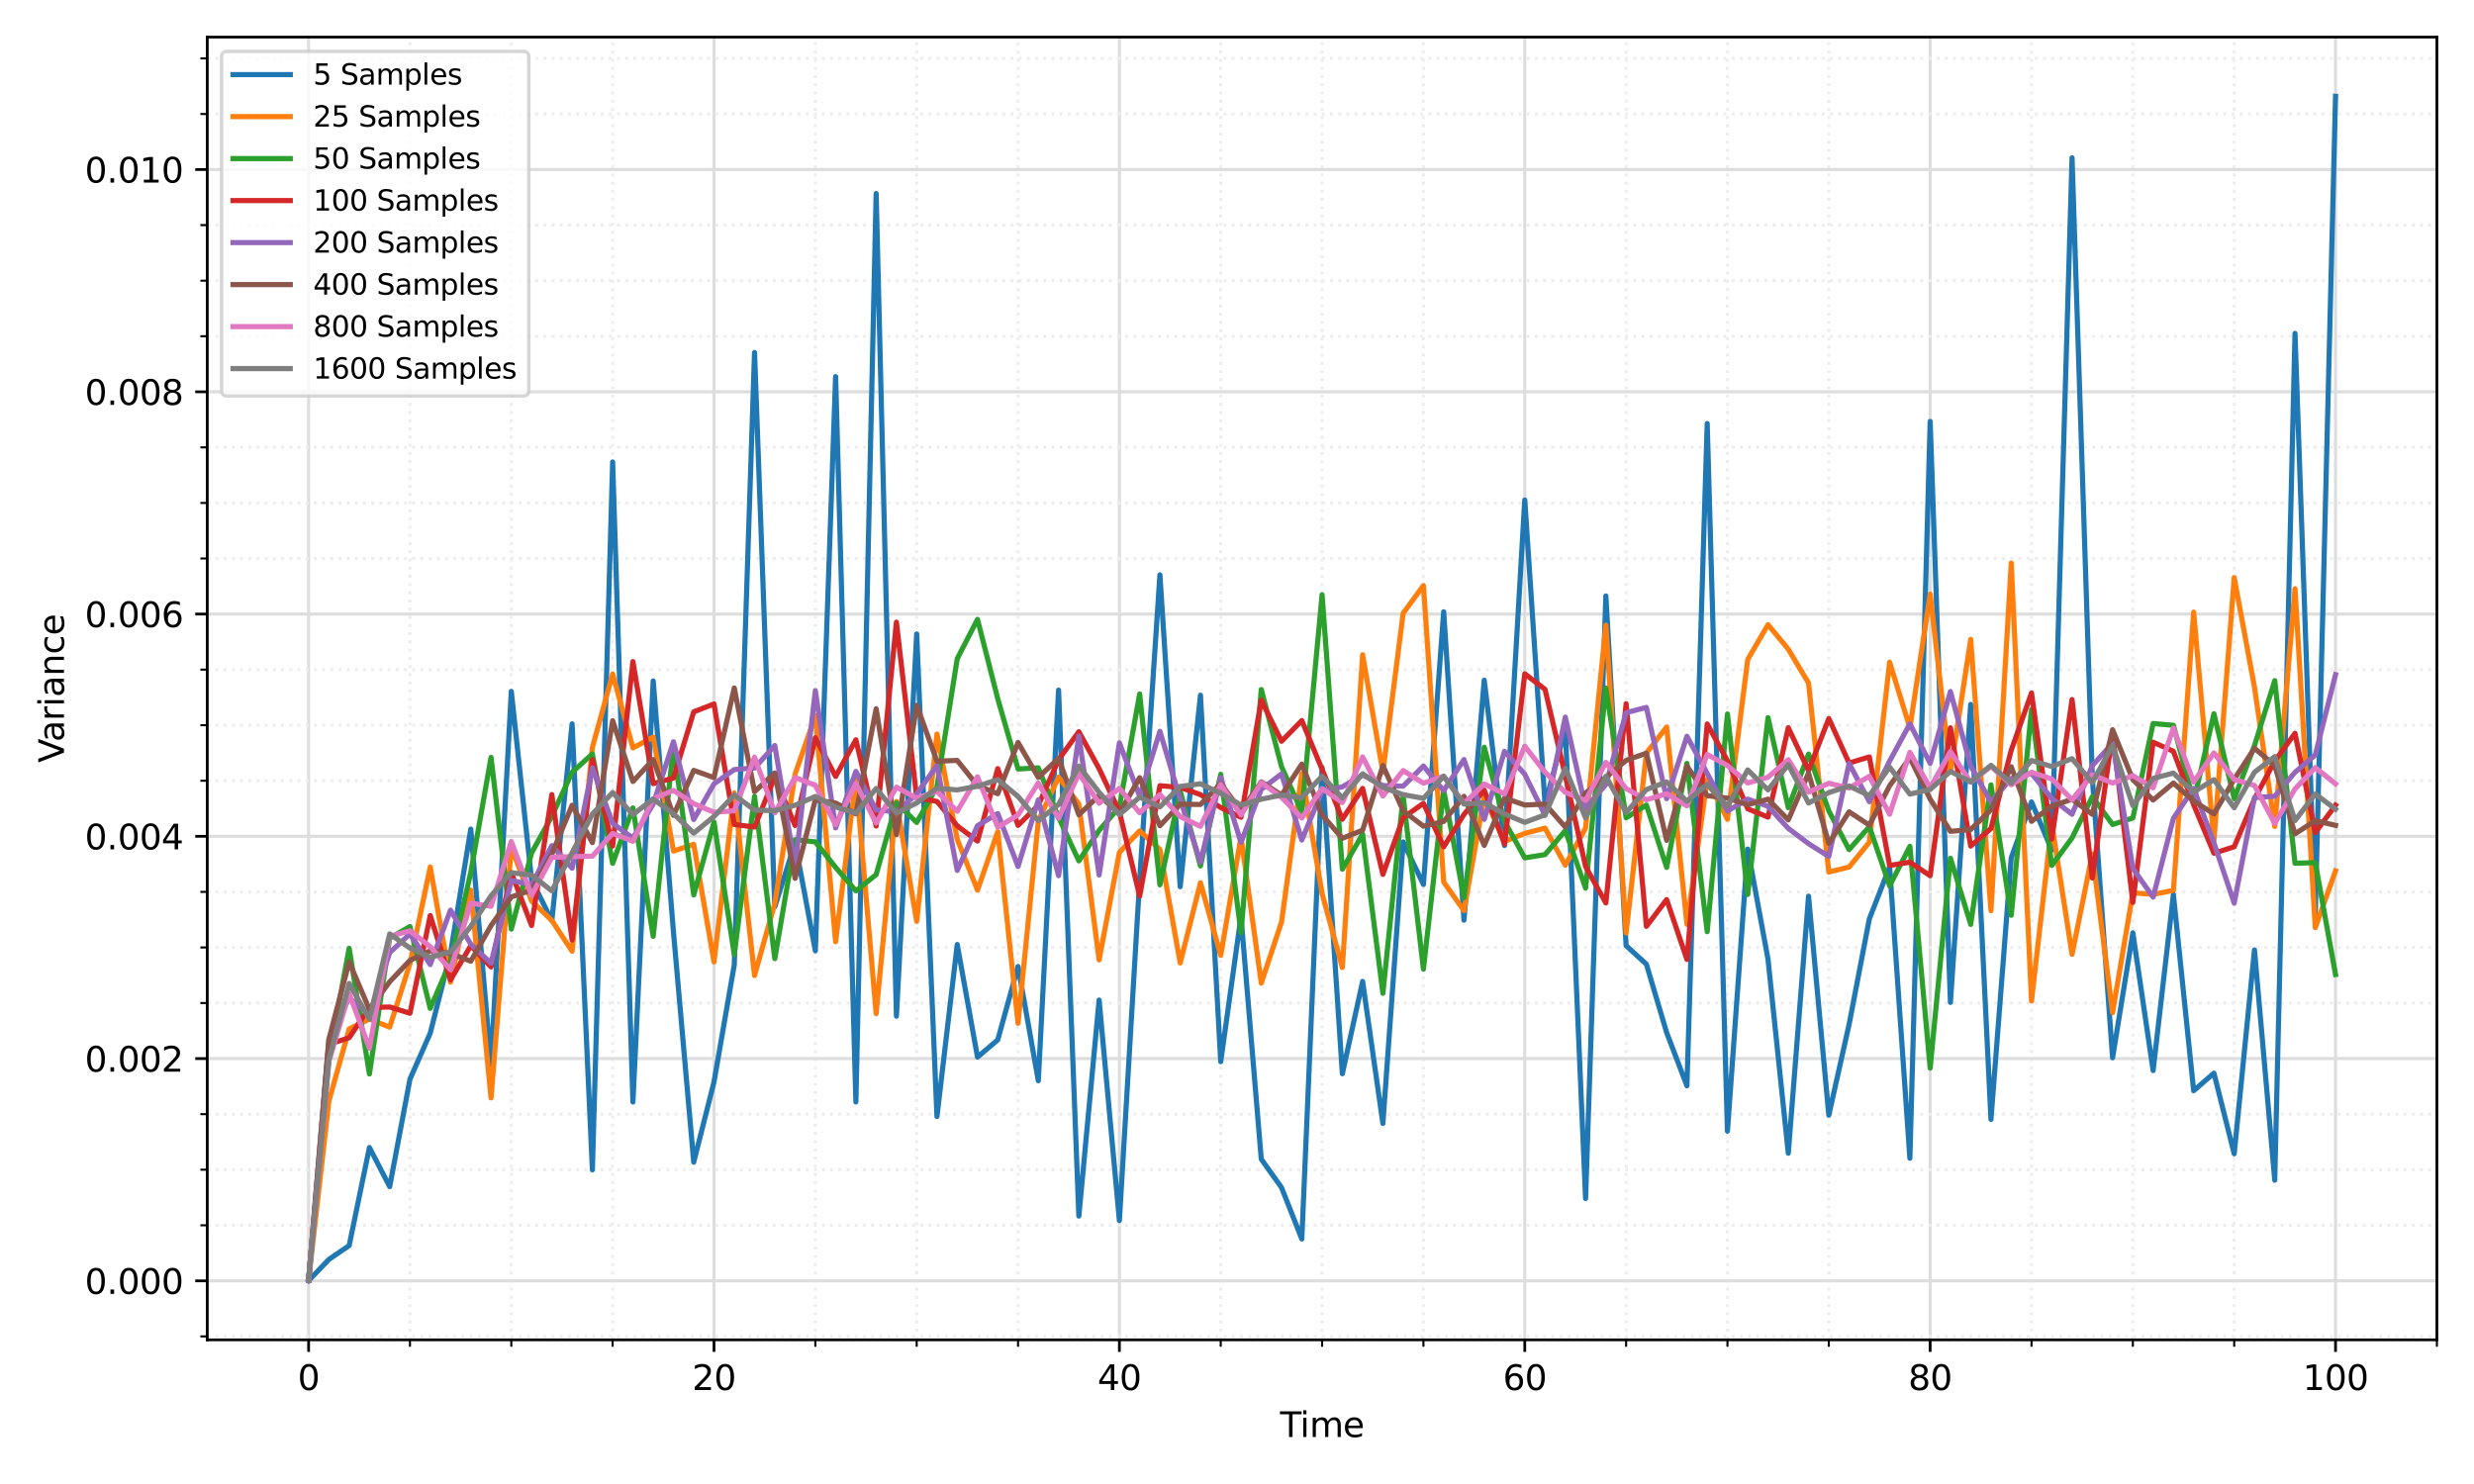 <?xml version="1.0" encoding="utf-8" standalone="no"?>
<!DOCTYPE svg PUBLIC "-//W3C//DTD SVG 1.1//EN"
  "http://www.w3.org/Graphics/SVG/1.1/DTD/svg11.dtd">
<svg xmlns:xlink="http://www.w3.org/1999/xlink" width="720pt" height="432pt" viewBox="0 0 720 432" xmlns="http://www.w3.org/2000/svg" version="1.1">
 <defs>
  <style type="text/css">*{stroke-linejoin: round; stroke-linecap: butt}</style>
 </defs>
 <g id="figure_1">
  <g id="patch_1">
   <path d="M 0 432 
L 720 432 
L 720 0 
L 0 0 
z
" style="fill: #ffffff"/>
  </g>
  <g id="axes_1">
   <g id="patch_2">
    <path d="M 60.32 390.04 
L 709.2 390.04 
L 709.2 10.8 
L 60.32 10.8 
z
" style="fill: #ffffff"/>
   </g>
   <g id="matplotlib.axis_1">
    <g id="xtick_1">
     <g id="line2d_1">
      <path d="M 89.815 390.04 
L 89.815 10.8 
" clip-path="url(#p627cdc6261)" style="fill: none; stroke: #dddddd; stroke-width: 0.9; stroke-linecap: square"/>
     </g>
     <g id="line2d_2">
      <defs>
       <path id="m4f8756d400" d="M 0 0 
L 0 3.5 
" style="stroke: #000000; stroke-width: 0.8"/>
      </defs>
      <g>
       <use xlink:href="#m4f8756d400" x="89.815" y="390.04" style="stroke: #000000; stroke-width: 0.8"/>
      </g>
     </g>
     <g id="text_1">
      <!-- 0 -->
      <g transform="translate(86.633 404.638) scale(0.1 -0.1)">
       <defs>
        <path id="DejaVuSans-30" d="M 2034 4250 
Q 1547 4250 1301 3770 
Q 1056 3291 1056 2328 
Q 1056 1369 1301 889 
Q 1547 409 2034 409 
Q 2525 409 2770 889 
Q 3016 1369 3016 2328 
Q 3016 3291 2770 3770 
Q 2525 4250 2034 4250 
z
M 2034 4750 
Q 2819 4750 3233 4129 
Q 3647 3509 3647 2328 
Q 3647 1150 3233 529 
Q 2819 -91 2034 -91 
Q 1250 -91 836 529 
Q 422 1150 422 2328 
Q 422 3509 836 4129 
Q 1250 4750 2034 4750 
z
" transform="scale(0.016)"/>
       </defs>
       <use xlink:href="#DejaVuSans-30"/>
      </g>
     </g>
    </g>
    <g id="xtick_2">
     <g id="line2d_3">
      <path d="M 207.793 390.04 
L 207.793 10.8 
" clip-path="url(#p627cdc6261)" style="fill: none; stroke: #dddddd; stroke-width: 0.9; stroke-linecap: square"/>
     </g>
     <g id="line2d_4">
      <g>
       <use xlink:href="#m4f8756d400" x="207.793" y="390.04" style="stroke: #000000; stroke-width: 0.8"/>
      </g>
     </g>
     <g id="text_2">
      <!-- 20 -->
      <g transform="translate(201.43 404.638) scale(0.1 -0.1)">
       <defs>
        <path id="DejaVuSans-32" d="M 1228 531 
L 3431 531 
L 3431 0 
L 469 0 
L 469 531 
Q 828 903 1448 1529 
Q 2069 2156 2228 2338 
Q 2531 2678 2651 2914 
Q 2772 3150 2772 3378 
Q 2772 3750 2511 3984 
Q 2250 4219 1831 4219 
Q 1534 4219 1204 4116 
Q 875 4013 500 3803 
L 500 4441 
Q 881 4594 1212 4672 
Q 1544 4750 1819 4750 
Q 2544 4750 2975 4387 
Q 3406 4025 3406 3419 
Q 3406 3131 3298 2873 
Q 3191 2616 2906 2266 
Q 2828 2175 2409 1742 
Q 1991 1309 1228 531 
z
" transform="scale(0.016)"/>
       </defs>
       <use xlink:href="#DejaVuSans-32"/>
       <use xlink:href="#DejaVuSans-30" x="63.623"/>
      </g>
     </g>
    </g>
    <g id="xtick_3">
     <g id="line2d_5">
      <path d="M 325.771 390.04 
L 325.771 10.8 
" clip-path="url(#p627cdc6261)" style="fill: none; stroke: #dddddd; stroke-width: 0.9; stroke-linecap: square"/>
     </g>
     <g id="line2d_6">
      <g>
       <use xlink:href="#m4f8756d400" x="325.771" y="390.04" style="stroke: #000000; stroke-width: 0.8"/>
      </g>
     </g>
     <g id="text_3">
      <!-- 40 -->
      <g transform="translate(319.408 404.638) scale(0.1 -0.1)">
       <defs>
        <path id="DejaVuSans-34" d="M 2419 4116 
L 825 1625 
L 2419 1625 
L 2419 4116 
z
M 2253 4666 
L 3047 4666 
L 3047 1625 
L 3713 1625 
L 3713 1100 
L 3047 1100 
L 3047 0 
L 2419 0 
L 2419 1100 
L 313 1100 
L 313 1709 
L 2253 4666 
z
" transform="scale(0.016)"/>
       </defs>
       <use xlink:href="#DejaVuSans-34"/>
       <use xlink:href="#DejaVuSans-30" x="63.623"/>
      </g>
     </g>
    </g>
    <g id="xtick_4">
     <g id="line2d_7">
      <path d="M 443.749 390.04 
L 443.749 10.8 
" clip-path="url(#p627cdc6261)" style="fill: none; stroke: #dddddd; stroke-width: 0.9; stroke-linecap: square"/>
     </g>
     <g id="line2d_8">
      <g>
       <use xlink:href="#m4f8756d400" x="443.749" y="390.04" style="stroke: #000000; stroke-width: 0.8"/>
      </g>
     </g>
     <g id="text_4">
      <!-- 60 -->
      <g transform="translate(437.387 404.638) scale(0.1 -0.1)">
       <defs>
        <path id="DejaVuSans-36" d="M 2113 2584 
Q 1688 2584 1439 2293 
Q 1191 2003 1191 1497 
Q 1191 994 1439 701 
Q 1688 409 2113 409 
Q 2538 409 2786 701 
Q 3034 994 3034 1497 
Q 3034 2003 2786 2293 
Q 2538 2584 2113 2584 
z
M 3366 4563 
L 3366 3988 
Q 3128 4100 2886 4159 
Q 2644 4219 2406 4219 
Q 1781 4219 1451 3797 
Q 1122 3375 1075 2522 
Q 1259 2794 1537 2939 
Q 1816 3084 2150 3084 
Q 2853 3084 3261 2657 
Q 3669 2231 3669 1497 
Q 3669 778 3244 343 
Q 2819 -91 2113 -91 
Q 1303 -91 875 529 
Q 447 1150 447 2328 
Q 447 3434 972 4092 
Q 1497 4750 2381 4750 
Q 2619 4750 2861 4703 
Q 3103 4656 3366 4563 
z
" transform="scale(0.016)"/>
       </defs>
       <use xlink:href="#DejaVuSans-36"/>
       <use xlink:href="#DejaVuSans-30" x="63.623"/>
      </g>
     </g>
    </g>
    <g id="xtick_5">
     <g id="line2d_9">
      <path d="M 561.727 390.04 
L 561.727 10.8 
" clip-path="url(#p627cdc6261)" style="fill: none; stroke: #dddddd; stroke-width: 0.9; stroke-linecap: square"/>
     </g>
     <g id="line2d_10">
      <g>
       <use xlink:href="#m4f8756d400" x="561.727" y="390.04" style="stroke: #000000; stroke-width: 0.8"/>
      </g>
     </g>
     <g id="text_5">
      <!-- 80 -->
      <g transform="translate(555.365 404.638) scale(0.1 -0.1)">
       <defs>
        <path id="DejaVuSans-38" d="M 2034 2216 
Q 1584 2216 1326 1975 
Q 1069 1734 1069 1313 
Q 1069 891 1326 650 
Q 1584 409 2034 409 
Q 2484 409 2743 651 
Q 3003 894 3003 1313 
Q 3003 1734 2745 1975 
Q 2488 2216 2034 2216 
z
M 1403 2484 
Q 997 2584 770 2862 
Q 544 3141 544 3541 
Q 544 4100 942 4425 
Q 1341 4750 2034 4750 
Q 2731 4750 3128 4425 
Q 3525 4100 3525 3541 
Q 3525 3141 3298 2862 
Q 3072 2584 2669 2484 
Q 3125 2378 3379 2068 
Q 3634 1759 3634 1313 
Q 3634 634 3220 271 
Q 2806 -91 2034 -91 
Q 1263 -91 848 271 
Q 434 634 434 1313 
Q 434 1759 690 2068 
Q 947 2378 1403 2484 
z
M 1172 3481 
Q 1172 3119 1398 2916 
Q 1625 2713 2034 2713 
Q 2441 2713 2670 2916 
Q 2900 3119 2900 3481 
Q 2900 3844 2670 4047 
Q 2441 4250 2034 4250 
Q 1625 4250 1398 4047 
Q 1172 3844 1172 3481 
z
" transform="scale(0.016)"/>
       </defs>
       <use xlink:href="#DejaVuSans-38"/>
       <use xlink:href="#DejaVuSans-30" x="63.623"/>
      </g>
     </g>
    </g>
    <g id="xtick_6">
     <g id="line2d_11">
      <path d="M 679.705 390.04 
L 679.705 10.8 
" clip-path="url(#p627cdc6261)" style="fill: none; stroke: #dddddd; stroke-width: 0.9; stroke-linecap: square"/>
     </g>
     <g id="line2d_12">
      <g>
       <use xlink:href="#m4f8756d400" x="679.705" y="390.04" style="stroke: #000000; stroke-width: 0.8"/>
      </g>
     </g>
     <g id="text_6">
      <!-- 100 -->
      <g transform="translate(670.162 404.638) scale(0.1 -0.1)">
       <defs>
        <path id="DejaVuSans-31" d="M 794 531 
L 1825 531 
L 1825 4091 
L 703 3866 
L 703 4441 
L 1819 4666 
L 2450 4666 
L 2450 531 
L 3481 531 
L 3481 0 
L 794 0 
L 794 531 
z
" transform="scale(0.016)"/>
       </defs>
       <use xlink:href="#DejaVuSans-31"/>
       <use xlink:href="#DejaVuSans-30" x="63.623"/>
       <use xlink:href="#DejaVuSans-30" x="127.246"/>
      </g>
     </g>
    </g>
    <g id="xtick_7">
     <g id="line2d_13">
      <path d="M 119.309 390.04 
L 119.309 10.8 
" clip-path="url(#p627cdc6261)" style="fill: none; stroke-dasharray: 0.9,1.485; stroke-dashoffset: 0; stroke: #eeeeee; stroke-width: 0.9"/>
     </g>
     <g id="line2d_14">
      <defs>
       <path id="mecbff46399" d="M 0 0 
L 0 2 
" style="stroke: #000000; stroke-width: 0.6"/>
      </defs>
      <g>
       <use xlink:href="#mecbff46399" x="119.309" y="390.04" style="stroke: #000000; stroke-width: 0.6"/>
      </g>
     </g>
    </g>
    <g id="xtick_8">
     <g id="line2d_15">
      <path d="M 148.804 390.04 
L 148.804 10.8 
" clip-path="url(#p627cdc6261)" style="fill: none; stroke-dasharray: 0.9,1.485; stroke-dashoffset: 0; stroke: #eeeeee; stroke-width: 0.9"/>
     </g>
     <g id="line2d_16">
      <g>
       <use xlink:href="#mecbff46399" x="148.804" y="390.04" style="stroke: #000000; stroke-width: 0.6"/>
      </g>
     </g>
    </g>
    <g id="xtick_9">
     <g id="line2d_17">
      <path d="M 178.298 390.04 
L 178.298 10.8 
" clip-path="url(#p627cdc6261)" style="fill: none; stroke-dasharray: 0.9,1.485; stroke-dashoffset: 0; stroke: #eeeeee; stroke-width: 0.9"/>
     </g>
     <g id="line2d_18">
      <g>
       <use xlink:href="#mecbff46399" x="178.298" y="390.04" style="stroke: #000000; stroke-width: 0.6"/>
      </g>
     </g>
    </g>
    <g id="xtick_10">
     <g id="line2d_19">
      <path d="M 237.287 390.04 
L 237.287 10.8 
" clip-path="url(#p627cdc6261)" style="fill: none; stroke-dasharray: 0.9,1.485; stroke-dashoffset: 0; stroke: #eeeeee; stroke-width: 0.9"/>
     </g>
     <g id="line2d_20">
      <g>
       <use xlink:href="#mecbff46399" x="237.287" y="390.04" style="stroke: #000000; stroke-width: 0.6"/>
      </g>
     </g>
    </g>
    <g id="xtick_11">
     <g id="line2d_21">
      <path d="M 266.782 390.04 
L 266.782 10.8 
" clip-path="url(#p627cdc6261)" style="fill: none; stroke-dasharray: 0.9,1.485; stroke-dashoffset: 0; stroke: #eeeeee; stroke-width: 0.9"/>
     </g>
     <g id="line2d_22">
      <g>
       <use xlink:href="#mecbff46399" x="266.782" y="390.04" style="stroke: #000000; stroke-width: 0.6"/>
      </g>
     </g>
    </g>
    <g id="xtick_12">
     <g id="line2d_23">
      <path d="M 296.276 390.04 
L 296.276 10.8 
" clip-path="url(#p627cdc6261)" style="fill: none; stroke-dasharray: 0.9,1.485; stroke-dashoffset: 0; stroke: #eeeeee; stroke-width: 0.9"/>
     </g>
     <g id="line2d_24">
      <g>
       <use xlink:href="#mecbff46399" x="296.276" y="390.04" style="stroke: #000000; stroke-width: 0.6"/>
      </g>
     </g>
    </g>
    <g id="xtick_13">
     <g id="line2d_25">
      <path d="M 355.265 390.04 
L 355.265 10.8 
" clip-path="url(#p627cdc6261)" style="fill: none; stroke-dasharray: 0.9,1.485; stroke-dashoffset: 0; stroke: #eeeeee; stroke-width: 0.9"/>
     </g>
     <g id="line2d_26">
      <g>
       <use xlink:href="#mecbff46399" x="355.265" y="390.04" style="stroke: #000000; stroke-width: 0.6"/>
      </g>
     </g>
    </g>
    <g id="xtick_14">
     <g id="line2d_27">
      <path d="M 384.76 390.04 
L 384.76 10.8 
" clip-path="url(#p627cdc6261)" style="fill: none; stroke-dasharray: 0.9,1.485; stroke-dashoffset: 0; stroke: #eeeeee; stroke-width: 0.9"/>
     </g>
     <g id="line2d_28">
      <g>
       <use xlink:href="#mecbff46399" x="384.76" y="390.04" style="stroke: #000000; stroke-width: 0.6"/>
      </g>
     </g>
    </g>
    <g id="xtick_15">
     <g id="line2d_29">
      <path d="M 414.255 390.04 
L 414.255 10.8 
" clip-path="url(#p627cdc6261)" style="fill: none; stroke-dasharray: 0.9,1.485; stroke-dashoffset: 0; stroke: #eeeeee; stroke-width: 0.9"/>
     </g>
     <g id="line2d_30">
      <g>
       <use xlink:href="#mecbff46399" x="414.255" y="390.04" style="stroke: #000000; stroke-width: 0.6"/>
      </g>
     </g>
    </g>
    <g id="xtick_16">
     <g id="line2d_31">
      <path d="M 473.244 390.04 
L 473.244 10.8 
" clip-path="url(#p627cdc6261)" style="fill: none; stroke-dasharray: 0.9,1.485; stroke-dashoffset: 0; stroke: #eeeeee; stroke-width: 0.9"/>
     </g>
     <g id="line2d_32">
      <g>
       <use xlink:href="#mecbff46399" x="473.244" y="390.04" style="stroke: #000000; stroke-width: 0.6"/>
      </g>
     </g>
    </g>
    <g id="xtick_17">
     <g id="line2d_33">
      <path d="M 502.738 390.04 
L 502.738 10.8 
" clip-path="url(#p627cdc6261)" style="fill: none; stroke-dasharray: 0.9,1.485; stroke-dashoffset: 0; stroke: #eeeeee; stroke-width: 0.9"/>
     </g>
     <g id="line2d_34">
      <g>
       <use xlink:href="#mecbff46399" x="502.738" y="390.04" style="stroke: #000000; stroke-width: 0.6"/>
      </g>
     </g>
    </g>
    <g id="xtick_18">
     <g id="line2d_35">
      <path d="M 532.233 390.04 
L 532.233 10.8 
" clip-path="url(#p627cdc6261)" style="fill: none; stroke-dasharray: 0.9,1.485; stroke-dashoffset: 0; stroke: #eeeeee; stroke-width: 0.9"/>
     </g>
     <g id="line2d_36">
      <g>
       <use xlink:href="#mecbff46399" x="532.233" y="390.04" style="stroke: #000000; stroke-width: 0.6"/>
      </g>
     </g>
    </g>
    <g id="xtick_19">
     <g id="line2d_37">
      <path d="M 591.222 390.04 
L 591.222 10.8 
" clip-path="url(#p627cdc6261)" style="fill: none; stroke-dasharray: 0.9,1.485; stroke-dashoffset: 0; stroke: #eeeeee; stroke-width: 0.9"/>
     </g>
     <g id="line2d_38">
      <g>
       <use xlink:href="#mecbff46399" x="591.222" y="390.04" style="stroke: #000000; stroke-width: 0.6"/>
      </g>
     </g>
    </g>
    <g id="xtick_20">
     <g id="line2d_39">
      <path d="M 620.716 390.04 
L 620.716 10.8 
" clip-path="url(#p627cdc6261)" style="fill: none; stroke-dasharray: 0.9,1.485; stroke-dashoffset: 0; stroke: #eeeeee; stroke-width: 0.9"/>
     </g>
     <g id="line2d_40">
      <g>
       <use xlink:href="#mecbff46399" x="620.716" y="390.04" style="stroke: #000000; stroke-width: 0.6"/>
      </g>
     </g>
    </g>
    <g id="xtick_21">
     <g id="line2d_41">
      <path d="M 650.211 390.04 
L 650.211 10.8 
" clip-path="url(#p627cdc6261)" style="fill: none; stroke-dasharray: 0.9,1.485; stroke-dashoffset: 0; stroke: #eeeeee; stroke-width: 0.9"/>
     </g>
     <g id="line2d_42">
      <g>
       <use xlink:href="#mecbff46399" x="650.211" y="390.04" style="stroke: #000000; stroke-width: 0.6"/>
      </g>
     </g>
    </g>
    <g id="xtick_22">
     <g id="line2d_43">
      <path d="M 709.2 390.04 
L 709.2 10.8 
" clip-path="url(#p627cdc6261)" style="fill: none; stroke-dasharray: 0.9,1.485; stroke-dashoffset: 0; stroke: #eeeeee; stroke-width: 0.9"/>
     </g>
     <g id="line2d_44">
      <g>
       <use xlink:href="#mecbff46399" x="709.2" y="390.04" style="stroke: #000000; stroke-width: 0.6"/>
      </g>
     </g>
    </g>
    <g id="text_7">
     <!-- Time -->
     <g transform="translate(372.526 418.317) scale(0.1 -0.1)">
      <defs>
       <path id="DejaVuSans-54" d="M -19 4666 
L 3928 4666 
L 3928 4134 
L 2272 4134 
L 2272 0 
L 1638 0 
L 1638 4134 
L -19 4134 
L -19 4666 
z
" transform="scale(0.016)"/>
       <path id="DejaVuSans-69" d="M 603 3500 
L 1178 3500 
L 1178 0 
L 603 0 
L 603 3500 
z
M 603 4863 
L 1178 4863 
L 1178 4134 
L 603 4134 
L 603 4863 
z
" transform="scale(0.016)"/>
       <path id="DejaVuSans-6d" d="M 3328 2828 
Q 3544 3216 3844 3400 
Q 4144 3584 4550 3584 
Q 5097 3584 5394 3201 
Q 5691 2819 5691 2113 
L 5691 0 
L 5113 0 
L 5113 2094 
Q 5113 2597 4934 2840 
Q 4756 3084 4391 3084 
Q 3944 3084 3684 2787 
Q 3425 2491 3425 1978 
L 3425 0 
L 2847 0 
L 2847 2094 
Q 2847 2600 2669 2842 
Q 2491 3084 2119 3084 
Q 1678 3084 1418 2786 
Q 1159 2488 1159 1978 
L 1159 0 
L 581 0 
L 581 3500 
L 1159 3500 
L 1159 2956 
Q 1356 3278 1631 3431 
Q 1906 3584 2284 3584 
Q 2666 3584 2933 3390 
Q 3200 3197 3328 2828 
z
" transform="scale(0.016)"/>
       <path id="DejaVuSans-65" d="M 3597 1894 
L 3597 1613 
L 953 1613 
Q 991 1019 1311 708 
Q 1631 397 2203 397 
Q 2534 397 2845 478 
Q 3156 559 3463 722 
L 3463 178 
Q 3153 47 2828 -22 
Q 2503 -91 2169 -91 
Q 1331 -91 842 396 
Q 353 884 353 1716 
Q 353 2575 817 3079 
Q 1281 3584 2069 3584 
Q 2775 3584 3186 3129 
Q 3597 2675 3597 1894 
z
M 3022 2063 
Q 3016 2534 2758 2815 
Q 2500 3097 2075 3097 
Q 1594 3097 1305 2825 
Q 1016 2553 972 2059 
L 3022 2063 
z
" transform="scale(0.016)"/>
      </defs>
      <use xlink:href="#DejaVuSans-54"/>
      <use xlink:href="#DejaVuSans-69" x="57.959"/>
      <use xlink:href="#DejaVuSans-6d" x="85.742"/>
      <use xlink:href="#DejaVuSans-65" x="183.154"/>
     </g>
    </g>
   </g>
   <g id="matplotlib.axis_2">
    <g id="ytick_1">
     <g id="line2d_45">
      <path d="M 60.32 372.858 
L 709.2 372.858 
" clip-path="url(#p627cdc6261)" style="fill: none; stroke: #dddddd; stroke-width: 0.9; stroke-linecap: square"/>
     </g>
     <g id="line2d_46">
      <defs>
       <path id="m71c86dbd28" d="M 0 0 
L -3.5 0 
" style="stroke: #000000; stroke-width: 0.8"/>
      </defs>
      <g>
       <use xlink:href="#m71c86dbd28" x="60.32" y="372.858" style="stroke: #000000; stroke-width: 0.8"/>
      </g>
     </g>
     <g id="text_8">
      <!-- 0.000 -->
      <g transform="translate(24.692 376.657) scale(0.1 -0.1)">
       <defs>
        <path id="DejaVuSans-2e" d="M 684 794 
L 1344 794 
L 1344 0 
L 684 0 
L 684 794 
z
" transform="scale(0.016)"/>
       </defs>
       <use xlink:href="#DejaVuSans-30"/>
       <use xlink:href="#DejaVuSans-2e" x="63.623"/>
       <use xlink:href="#DejaVuSans-30" x="95.41"/>
       <use xlink:href="#DejaVuSans-30" x="159.033"/>
       <use xlink:href="#DejaVuSans-30" x="222.656"/>
      </g>
     </g>
    </g>
    <g id="ytick_2">
     <g id="line2d_47">
      <path d="M 60.32 308.157 
L 709.2 308.157 
" clip-path="url(#p627cdc6261)" style="fill: none; stroke: #dddddd; stroke-width: 0.9; stroke-linecap: square"/>
     </g>
     <g id="line2d_48">
      <g>
       <use xlink:href="#m71c86dbd28" x="60.32" y="308.157" style="stroke: #000000; stroke-width: 0.8"/>
      </g>
     </g>
     <g id="text_9">
      <!-- 0.002 -->
      <g transform="translate(24.692 311.957) scale(0.1 -0.1)">
       <use xlink:href="#DejaVuSans-30"/>
       <use xlink:href="#DejaVuSans-2e" x="63.623"/>
       <use xlink:href="#DejaVuSans-30" x="95.41"/>
       <use xlink:href="#DejaVuSans-30" x="159.033"/>
       <use xlink:href="#DejaVuSans-32" x="222.656"/>
      </g>
     </g>
    </g>
    <g id="ytick_3">
     <g id="line2d_49">
      <path d="M 60.32 243.457 
L 709.2 243.457 
" clip-path="url(#p627cdc6261)" style="fill: none; stroke: #dddddd; stroke-width: 0.9; stroke-linecap: square"/>
     </g>
     <g id="line2d_50">
      <g>
       <use xlink:href="#m71c86dbd28" x="60.32" y="243.457" style="stroke: #000000; stroke-width: 0.8"/>
      </g>
     </g>
     <g id="text_10">
      <!-- 0.004 -->
      <g transform="translate(24.692 247.256) scale(0.1 -0.1)">
       <use xlink:href="#DejaVuSans-30"/>
       <use xlink:href="#DejaVuSans-2e" x="63.623"/>
       <use xlink:href="#DejaVuSans-30" x="95.41"/>
       <use xlink:href="#DejaVuSans-30" x="159.033"/>
       <use xlink:href="#DejaVuSans-34" x="222.656"/>
      </g>
     </g>
    </g>
    <g id="ytick_4">
     <g id="line2d_51">
      <path d="M 60.32 178.757 
L 709.2 178.757 
" clip-path="url(#p627cdc6261)" style="fill: none; stroke: #dddddd; stroke-width: 0.9; stroke-linecap: square"/>
     </g>
     <g id="line2d_52">
      <g>
       <use xlink:href="#m71c86dbd28" x="60.32" y="178.757" style="stroke: #000000; stroke-width: 0.8"/>
      </g>
     </g>
     <g id="text_11">
      <!-- 0.006 -->
      <g transform="translate(24.692 182.556) scale(0.1 -0.1)">
       <use xlink:href="#DejaVuSans-30"/>
       <use xlink:href="#DejaVuSans-2e" x="63.623"/>
       <use xlink:href="#DejaVuSans-30" x="95.41"/>
       <use xlink:href="#DejaVuSans-30" x="159.033"/>
       <use xlink:href="#DejaVuSans-36" x="222.656"/>
      </g>
     </g>
    </g>
    <g id="ytick_5">
     <g id="line2d_53">
      <path d="M 60.32 114.057 
L 709.2 114.057 
" clip-path="url(#p627cdc6261)" style="fill: none; stroke: #dddddd; stroke-width: 0.9; stroke-linecap: square"/>
     </g>
     <g id="line2d_54">
      <g>
       <use xlink:href="#m71c86dbd28" x="60.32" y="114.057" style="stroke: #000000; stroke-width: 0.8"/>
      </g>
     </g>
     <g id="text_12">
      <!-- 0.008 -->
      <g transform="translate(24.692 117.856) scale(0.1 -0.1)">
       <use xlink:href="#DejaVuSans-30"/>
       <use xlink:href="#DejaVuSans-2e" x="63.623"/>
       <use xlink:href="#DejaVuSans-30" x="95.41"/>
       <use xlink:href="#DejaVuSans-30" x="159.033"/>
       <use xlink:href="#DejaVuSans-38" x="222.656"/>
      </g>
     </g>
    </g>
    <g id="ytick_6">
     <g id="line2d_55">
      <path d="M 60.32 49.356 
L 709.2 49.356 
" clip-path="url(#p627cdc6261)" style="fill: none; stroke: #dddddd; stroke-width: 0.9; stroke-linecap: square"/>
     </g>
     <g id="line2d_56">
      <g>
       <use xlink:href="#m71c86dbd28" x="60.32" y="49.356" style="stroke: #000000; stroke-width: 0.8"/>
      </g>
     </g>
     <g id="text_13">
      <!-- 0.010 -->
      <g transform="translate(24.692 53.155) scale(0.1 -0.1)">
       <use xlink:href="#DejaVuSans-30"/>
       <use xlink:href="#DejaVuSans-2e" x="63.623"/>
       <use xlink:href="#DejaVuSans-30" x="95.41"/>
       <use xlink:href="#DejaVuSans-31" x="159.033"/>
       <use xlink:href="#DejaVuSans-30" x="222.656"/>
      </g>
     </g>
    </g>
    <g id="ytick_7">
     <g id="line2d_57">
      <path d="M 60.32 389.033 
L 709.2 389.033 
" clip-path="url(#p627cdc6261)" style="fill: none; stroke-dasharray: 0.9,1.485; stroke-dashoffset: 0; stroke: #eeeeee; stroke-width: 0.9"/>
     </g>
     <g id="line2d_58">
      <defs>
       <path id="m5a938bdf54" d="M 0 0 
L -2 0 
" style="stroke: #000000; stroke-width: 0.6"/>
      </defs>
      <g>
       <use xlink:href="#m5a938bdf54" x="60.32" y="389.033" style="stroke: #000000; stroke-width: 0.6"/>
      </g>
     </g>
    </g>
    <g id="ytick_8">
     <g id="line2d_59">
      <path d="M 60.32 356.683 
L 709.2 356.683 
" clip-path="url(#p627cdc6261)" style="fill: none; stroke-dasharray: 0.9,1.485; stroke-dashoffset: 0; stroke: #eeeeee; stroke-width: 0.9"/>
     </g>
     <g id="line2d_60">
      <g>
       <use xlink:href="#m5a938bdf54" x="60.32" y="356.683" style="stroke: #000000; stroke-width: 0.6"/>
      </g>
     </g>
    </g>
    <g id="ytick_9">
     <g id="line2d_61">
      <path d="M 60.32 340.507 
L 709.2 340.507 
" clip-path="url(#p627cdc6261)" style="fill: none; stroke-dasharray: 0.9,1.485; stroke-dashoffset: 0; stroke: #eeeeee; stroke-width: 0.9"/>
     </g>
     <g id="line2d_62">
      <g>
       <use xlink:href="#m5a938bdf54" x="60.32" y="340.507" style="stroke: #000000; stroke-width: 0.6"/>
      </g>
     </g>
    </g>
    <g id="ytick_10">
     <g id="line2d_63">
      <path d="M 60.32 324.332 
L 709.2 324.332 
" clip-path="url(#p627cdc6261)" style="fill: none; stroke-dasharray: 0.9,1.485; stroke-dashoffset: 0; stroke: #eeeeee; stroke-width: 0.9"/>
     </g>
     <g id="line2d_64">
      <g>
       <use xlink:href="#m5a938bdf54" x="60.32" y="324.332" style="stroke: #000000; stroke-width: 0.6"/>
      </g>
     </g>
    </g>
    <g id="ytick_11">
     <g id="line2d_65">
      <path d="M 60.32 291.982 
L 709.2 291.982 
" clip-path="url(#p627cdc6261)" style="fill: none; stroke-dasharray: 0.9,1.485; stroke-dashoffset: 0; stroke: #eeeeee; stroke-width: 0.9"/>
     </g>
     <g id="line2d_66">
      <g>
       <use xlink:href="#m5a938bdf54" x="60.32" y="291.982" style="stroke: #000000; stroke-width: 0.6"/>
      </g>
     </g>
    </g>
    <g id="ytick_12">
     <g id="line2d_67">
      <path d="M 60.32 275.807 
L 709.2 275.807 
" clip-path="url(#p627cdc6261)" style="fill: none; stroke-dasharray: 0.9,1.485; stroke-dashoffset: 0; stroke: #eeeeee; stroke-width: 0.9"/>
     </g>
     <g id="line2d_68">
      <g>
       <use xlink:href="#m5a938bdf54" x="60.32" y="275.807" style="stroke: #000000; stroke-width: 0.6"/>
      </g>
     </g>
    </g>
    <g id="ytick_13">
     <g id="line2d_69">
      <path d="M 60.32 259.632 
L 709.2 259.632 
" clip-path="url(#p627cdc6261)" style="fill: none; stroke-dasharray: 0.9,1.485; stroke-dashoffset: 0; stroke: #eeeeee; stroke-width: 0.9"/>
     </g>
     <g id="line2d_70">
      <g>
       <use xlink:href="#m5a938bdf54" x="60.32" y="259.632" style="stroke: #000000; stroke-width: 0.6"/>
      </g>
     </g>
    </g>
    <g id="ytick_14">
     <g id="line2d_71">
      <path d="M 60.32 227.282 
L 709.2 227.282 
" clip-path="url(#p627cdc6261)" style="fill: none; stroke-dasharray: 0.9,1.485; stroke-dashoffset: 0; stroke: #eeeeee; stroke-width: 0.9"/>
     </g>
     <g id="line2d_72">
      <g>
       <use xlink:href="#m5a938bdf54" x="60.32" y="227.282" style="stroke: #000000; stroke-width: 0.6"/>
      </g>
     </g>
    </g>
    <g id="ytick_15">
     <g id="line2d_73">
      <path d="M 60.32 211.107 
L 709.2 211.107 
" clip-path="url(#p627cdc6261)" style="fill: none; stroke-dasharray: 0.9,1.485; stroke-dashoffset: 0; stroke: #eeeeee; stroke-width: 0.9"/>
     </g>
     <g id="line2d_74">
      <g>
       <use xlink:href="#m5a938bdf54" x="60.32" y="211.107" style="stroke: #000000; stroke-width: 0.6"/>
      </g>
     </g>
    </g>
    <g id="ytick_16">
     <g id="line2d_75">
      <path d="M 60.32 194.932 
L 709.2 194.932 
" clip-path="url(#p627cdc6261)" style="fill: none; stroke-dasharray: 0.9,1.485; stroke-dashoffset: 0; stroke: #eeeeee; stroke-width: 0.9"/>
     </g>
     <g id="line2d_76">
      <g>
       <use xlink:href="#m5a938bdf54" x="60.32" y="194.932" style="stroke: #000000; stroke-width: 0.6"/>
      </g>
     </g>
    </g>
    <g id="ytick_17">
     <g id="line2d_77">
      <path d="M 60.32 162.582 
L 709.2 162.582 
" clip-path="url(#p627cdc6261)" style="fill: none; stroke-dasharray: 0.9,1.485; stroke-dashoffset: 0; stroke: #eeeeee; stroke-width: 0.9"/>
     </g>
     <g id="line2d_78">
      <g>
       <use xlink:href="#m5a938bdf54" x="60.32" y="162.582" style="stroke: #000000; stroke-width: 0.6"/>
      </g>
     </g>
    </g>
    <g id="ytick_18">
     <g id="line2d_79">
      <path d="M 60.32 146.407 
L 709.2 146.407 
" clip-path="url(#p627cdc6261)" style="fill: none; stroke-dasharray: 0.9,1.485; stroke-dashoffset: 0; stroke: #eeeeee; stroke-width: 0.9"/>
     </g>
     <g id="line2d_80">
      <g>
       <use xlink:href="#m5a938bdf54" x="60.32" y="146.407" style="stroke: #000000; stroke-width: 0.6"/>
      </g>
     </g>
    </g>
    <g id="ytick_19">
     <g id="line2d_81">
      <path d="M 60.32 130.232 
L 709.2 130.232 
" clip-path="url(#p627cdc6261)" style="fill: none; stroke-dasharray: 0.9,1.485; stroke-dashoffset: 0; stroke: #eeeeee; stroke-width: 0.9"/>
     </g>
     <g id="line2d_82">
      <g>
       <use xlink:href="#m5a938bdf54" x="60.32" y="130.232" style="stroke: #000000; stroke-width: 0.6"/>
      </g>
     </g>
    </g>
    <g id="ytick_20">
     <g id="line2d_83">
      <path d="M 60.32 97.881 
L 709.2 97.881 
" clip-path="url(#p627cdc6261)" style="fill: none; stroke-dasharray: 0.9,1.485; stroke-dashoffset: 0; stroke: #eeeeee; stroke-width: 0.9"/>
     </g>
     <g id="line2d_84">
      <g>
       <use xlink:href="#m5a938bdf54" x="60.32" y="97.881" style="stroke: #000000; stroke-width: 0.6"/>
      </g>
     </g>
    </g>
    <g id="ytick_21">
     <g id="line2d_85">
      <path d="M 60.32 81.706 
L 709.2 81.706 
" clip-path="url(#p627cdc6261)" style="fill: none; stroke-dasharray: 0.9,1.485; stroke-dashoffset: 0; stroke: #eeeeee; stroke-width: 0.9"/>
     </g>
     <g id="line2d_86">
      <g>
       <use xlink:href="#m5a938bdf54" x="60.32" y="81.706" style="stroke: #000000; stroke-width: 0.6"/>
      </g>
     </g>
    </g>
    <g id="ytick_22">
     <g id="line2d_87">
      <path d="M 60.32 65.531 
L 709.2 65.531 
" clip-path="url(#p627cdc6261)" style="fill: none; stroke-dasharray: 0.9,1.485; stroke-dashoffset: 0; stroke: #eeeeee; stroke-width: 0.9"/>
     </g>
     <g id="line2d_88">
      <g>
       <use xlink:href="#m5a938bdf54" x="60.32" y="65.531" style="stroke: #000000; stroke-width: 0.6"/>
      </g>
     </g>
    </g>
    <g id="ytick_23">
     <g id="line2d_89">
      <path d="M 60.32 33.181 
L 709.2 33.181 
" clip-path="url(#p627cdc6261)" style="fill: none; stroke-dasharray: 0.9,1.485; stroke-dashoffset: 0; stroke: #eeeeee; stroke-width: 0.9"/>
     </g>
     <g id="line2d_90">
      <g>
       <use xlink:href="#m5a938bdf54" x="60.32" y="33.181" style="stroke: #000000; stroke-width: 0.6"/>
      </g>
     </g>
    </g>
    <g id="ytick_24">
     <g id="line2d_91">
      <path d="M 60.32 17.006 
L 709.2 17.006 
" clip-path="url(#p627cdc6261)" style="fill: none; stroke-dasharray: 0.9,1.485; stroke-dashoffset: 0; stroke: #eeeeee; stroke-width: 0.9"/>
     </g>
     <g id="line2d_92">
      <g>
       <use xlink:href="#m5a938bdf54" x="60.32" y="17.006" style="stroke: #000000; stroke-width: 0.6"/>
      </g>
     </g>
    </g>
    <g id="text_14">
     <!-- Variance -->
     <g transform="translate(18.612 222.02) rotate(-90) scale(0.1 -0.1)">
      <defs>
       <path id="DejaVuSans-56" d="M 1831 0 
L 50 4666 
L 709 4666 
L 2188 738 
L 3669 4666 
L 4325 4666 
L 2547 0 
L 1831 0 
z
" transform="scale(0.016)"/>
       <path id="DejaVuSans-61" d="M 2194 1759 
Q 1497 1759 1228 1600 
Q 959 1441 959 1056 
Q 959 750 1161 570 
Q 1363 391 1709 391 
Q 2188 391 2477 730 
Q 2766 1069 2766 1631 
L 2766 1759 
L 2194 1759 
z
M 3341 1997 
L 3341 0 
L 2766 0 
L 2766 531 
Q 2569 213 2275 61 
Q 1981 -91 1556 -91 
Q 1019 -91 701 211 
Q 384 513 384 1019 
Q 384 1609 779 1909 
Q 1175 2209 1959 2209 
L 2766 2209 
L 2766 2266 
Q 2766 2663 2505 2880 
Q 2244 3097 1772 3097 
Q 1472 3097 1187 3025 
Q 903 2953 641 2809 
L 641 3341 
Q 956 3463 1253 3523 
Q 1550 3584 1831 3584 
Q 2591 3584 2966 3190 
Q 3341 2797 3341 1997 
z
" transform="scale(0.016)"/>
       <path id="DejaVuSans-72" d="M 2631 2963 
Q 2534 3019 2420 3045 
Q 2306 3072 2169 3072 
Q 1681 3072 1420 2755 
Q 1159 2438 1159 1844 
L 1159 0 
L 581 0 
L 581 3500 
L 1159 3500 
L 1159 2956 
Q 1341 3275 1631 3429 
Q 1922 3584 2338 3584 
Q 2397 3584 2469 3576 
Q 2541 3569 2628 3553 
L 2631 2963 
z
" transform="scale(0.016)"/>
       <path id="DejaVuSans-6e" d="M 3513 2113 
L 3513 0 
L 2938 0 
L 2938 2094 
Q 2938 2591 2744 2837 
Q 2550 3084 2163 3084 
Q 1697 3084 1428 2787 
Q 1159 2491 1159 1978 
L 1159 0 
L 581 0 
L 581 3500 
L 1159 3500 
L 1159 2956 
Q 1366 3272 1645 3428 
Q 1925 3584 2291 3584 
Q 2894 3584 3203 3211 
Q 3513 2838 3513 2113 
z
" transform="scale(0.016)"/>
       <path id="DejaVuSans-63" d="M 3122 3366 
L 3122 2828 
Q 2878 2963 2633 3030 
Q 2388 3097 2138 3097 
Q 1578 3097 1268 2742 
Q 959 2388 959 1747 
Q 959 1106 1268 751 
Q 1578 397 2138 397 
Q 2388 397 2633 464 
Q 2878 531 3122 666 
L 3122 134 
Q 2881 22 2623 -34 
Q 2366 -91 2075 -91 
Q 1284 -91 818 406 
Q 353 903 353 1747 
Q 353 2603 823 3093 
Q 1294 3584 2113 3584 
Q 2378 3584 2631 3529 
Q 2884 3475 3122 3366 
z
" transform="scale(0.016)"/>
      </defs>
      <use xlink:href="#DejaVuSans-56"/>
      <use xlink:href="#DejaVuSans-61" x="60.658"/>
      <use xlink:href="#DejaVuSans-72" x="121.938"/>
      <use xlink:href="#DejaVuSans-69" x="163.051"/>
      <use xlink:href="#DejaVuSans-61" x="190.834"/>
      <use xlink:href="#DejaVuSans-6e" x="252.113"/>
      <use xlink:href="#DejaVuSans-63" x="315.492"/>
      <use xlink:href="#DejaVuSans-65" x="370.473"/>
     </g>
    </g>
   </g>
   <g id="line2d_93">
    <path d="M 89.815 372.802 
L 95.713 366.623 
L 101.612 362.597 
L 107.511 334.047 
L 113.41 345.436 
L 119.309 314.156 
L 125.208 300.755 
L 131.107 277.487 
L 137.006 241.352 
L 142.905 309.897 
L 148.804 201.268 
L 154.703 256.069 
L 160.601 268.036 
L 166.5 210.709 
L 172.399 340.549 
L 178.298 134.484 
L 184.197 320.798 
L 190.096 198.222 
L 195.995 271.303 
L 201.894 338.324 
L 207.793 314.977 
L 213.692 280.884 
L 219.591 102.615 
L 225.489 263.974 
L 231.388 245.321 
L 237.287 276.782 
L 243.186 109.633 
L 249.085 320.785 
L 254.984 56.337 
L 260.883 295.821 
L 266.782 184.543 
L 272.681 325.021 
L 278.58 274.942 
L 284.479 307.731 
L 290.377 302.704 
L 296.276 281.349 
L 302.175 314.606 
L 308.074 200.893 
L 313.973 354.009 
L 319.872 291.122 
L 325.771 355.29 
L 331.67 256.173 
L 337.569 167.328 
L 343.468 258.131 
L 349.367 202.374 
L 355.265 309.062 
L 361.164 266.76 
L 367.063 337.428 
L 372.962 345.71 
L 378.861 360.673 
L 384.76 223.429 
L 390.659 312.569 
L 396.558 285.692 
L 402.457 327.05 
L 408.356 245.093 
L 414.255 257.47 
L 420.153 178.101 
L 426.052 267.865 
L 431.951 198.014 
L 437.85 246.146 
L 443.749 145.55 
L 449.648 234.073 
L 455.547 212.248 
L 461.446 348.891 
L 467.345 173.484 
L 473.244 275.279 
L 479.143 280.692 
L 485.041 300.595 
L 490.94 316.082 
L 496.839 123.287 
L 502.738 329.278 
L 508.637 247.169 
L 514.536 279.211 
L 520.435 335.71 
L 526.334 260.877 
L 532.233 324.628 
L 538.132 298.234 
L 544.031 267.488 
L 549.929 252.357 
L 555.828 337.17 
L 561.727 122.677 
L 567.626 291.802 
L 573.525 205.064 
L 579.424 325.86 
L 585.323 249.713 
L 591.222 233.444 
L 597.121 247.458 
L 603.02 45.945 
L 608.919 226.455 
L 614.817 307.925 
L 620.716 271.54 
L 626.615 311.649 
L 632.514 260.405 
L 638.413 317.513 
L 644.312 312.401 
L 650.211 335.868 
L 656.11 276.531 
L 662.009 343.555 
L 667.908 97.05 
L 673.807 266.292 
L 679.705 28.038 
" clip-path="url(#p627cdc6261)" style="fill: none; stroke: #1f77b4; stroke-width: 1.5; stroke-linecap: square"/>
   </g>
   <g id="line2d_94">
    <path d="M 89.815 372.665 
L 95.713 320.519 
L 101.612 299.54 
L 107.511 296.645 
L 113.41 299.01 
L 119.309 280.524 
L 125.208 252.392 
L 131.107 285.913 
L 137.006 259.125 
L 142.905 319.607 
L 148.804 246.61 
L 154.703 262.295 
L 160.601 267.963 
L 166.5 276.914 
L 172.399 217.574 
L 178.298 196.2 
L 184.197 217.717 
L 190.096 214.571 
L 195.995 247.742 
L 201.894 245.791 
L 207.793 280.026 
L 213.692 230.836 
L 219.591 283.978 
L 225.489 262.956 
L 231.388 225.376 
L 237.287 208.37 
L 243.186 274.14 
L 249.085 226.743 
L 254.984 295.05 
L 260.883 233.325 
L 266.782 268.222 
L 272.681 213.688 
L 278.58 244.343 
L 284.479 259.129 
L 290.377 242.094 
L 296.276 297.88 
L 302.175 238.975 
L 308.074 226.223 
L 313.973 234.024 
L 319.872 279.443 
L 325.771 248.138 
L 331.67 241.863 
L 337.569 247.298 
L 343.468 280.33 
L 349.367 256.975 
L 355.265 278.129 
L 361.164 243.587 
L 367.063 286.192 
L 372.962 268.4 
L 378.861 225.185 
L 384.76 260.133 
L 390.659 281.664 
L 396.558 190.599 
L 402.457 224.77 
L 408.356 178.511 
L 414.255 170.471 
L 420.153 256.764 
L 426.052 265.106 
L 431.951 231.828 
L 437.85 244.964 
L 443.749 242.6 
L 449.648 241.071 
L 455.547 251.868 
L 461.446 241.057 
L 467.345 181.982 
L 473.244 271.579 
L 479.143 219.234 
L 485.041 211.632 
L 490.94 269.072 
L 496.839 226.857 
L 502.738 238.507 
L 508.637 191.981 
L 514.536 181.848 
L 520.435 188.979 
L 526.334 198.844 
L 532.233 253.859 
L 538.132 252.401 
L 544.031 245.16 
L 549.929 192.773 
L 555.828 211.893 
L 561.727 172.941 
L 567.626 224.637 
L 573.525 186.132 
L 579.424 265.104 
L 585.323 163.926 
L 591.222 291.379 
L 597.121 239.703 
L 603.02 277.814 
L 608.919 248.624 
L 614.817 294.77 
L 620.716 259.888 
L 626.615 260.378 
L 632.514 259.184 
L 638.413 178.199 
L 644.312 244.758 
L 650.211 168.145 
L 656.11 200.024 
L 662.009 240.575 
L 667.908 171.391 
L 673.807 270.032 
L 679.705 253.501 
" clip-path="url(#p627cdc6261)" style="fill: none; stroke: #ff7f0e; stroke-width: 1.5; stroke-linecap: square"/>
   </g>
   <g id="line2d_95">
    <path d="M 89.815 372.752 
L 95.713 307.861 
L 101.612 276.056 
L 107.511 312.641 
L 113.41 273.117 
L 119.309 269.719 
L 125.208 293.545 
L 131.107 279.835 
L 137.006 253.955 
L 142.905 220.466 
L 148.804 270.464 
L 154.703 248.277 
L 160.601 237.623 
L 166.5 224.799 
L 172.399 219.475 
L 178.298 251.326 
L 184.197 235.19 
L 190.096 272.582 
L 195.995 217.311 
L 201.894 260.524 
L 207.793 239.324 
L 213.692 277.862 
L 219.591 231.85 
L 225.489 279.07 
L 231.388 244.447 
L 237.287 245.076 
L 243.186 252.502 
L 249.085 259.335 
L 254.984 254.604 
L 260.883 233.713 
L 266.782 239.422 
L 272.681 229.009 
L 278.58 191.747 
L 284.479 180.298 
L 290.377 203.416 
L 296.276 223.854 
L 302.175 223.525 
L 308.074 237.928 
L 313.973 250.605 
L 319.872 241.745 
L 325.771 234.919 
L 331.67 202.018 
L 337.569 257.584 
L 343.468 230.294 
L 349.367 252.079 
L 355.265 225.42 
L 361.164 271.56 
L 367.063 200.728 
L 372.962 223.192 
L 378.861 236.38 
L 384.76 173.132 
L 390.659 253.029 
L 396.558 242.816 
L 402.457 289.154 
L 408.356 231.766 
L 414.255 282.104 
L 420.153 230.007 
L 426.052 261.337 
L 431.951 217.53 
L 437.85 239.095 
L 443.749 249.727 
L 449.648 248.777 
L 455.547 241.787 
L 461.446 258.535 
L 467.345 200.306 
L 473.244 238.073 
L 479.143 234.36 
L 485.041 252.509 
L 490.94 222.227 
L 496.839 271.227 
L 502.738 207.839 
L 508.637 260.393 
L 514.536 208.915 
L 520.435 235.133 
L 526.334 219.51 
L 532.233 236.058 
L 538.132 247.318 
L 544.031 240.64 
L 549.929 257.872 
L 555.828 246.359 
L 561.727 310.917 
L 567.626 249.844 
L 573.525 269.1 
L 579.424 228.485 
L 585.323 266.439 
L 591.222 206.564 
L 597.121 251.934 
L 603.02 243.927 
L 608.919 231.926 
L 614.817 240.014 
L 620.716 238.129 
L 626.615 210.615 
L 632.514 211.147 
L 638.413 233.347 
L 644.312 207.775 
L 650.211 232.493 
L 656.11 217.068 
L 662.009 198.141 
L 667.908 251.299 
L 673.807 251.115 
L 679.705 283.687 
" clip-path="url(#p627cdc6261)" style="fill: none; stroke: #2ca02c; stroke-width: 1.5; stroke-linecap: square"/>
   </g>
   <g id="line2d_96">
    <path d="M 89.815 372.705 
L 95.713 303.991 
L 101.612 302.091 
L 107.511 293.322 
L 113.41 293.134 
L 119.309 294.963 
L 125.208 266.52 
L 131.107 285.268 
L 137.006 275.301 
L 142.905 281.479 
L 148.804 254.024 
L 154.703 269.421 
L 160.601 231.296 
L 166.5 273.651 
L 172.399 221.127 
L 178.298 246.282 
L 184.197 192.588 
L 190.096 228.122 
L 195.995 226.485 
L 201.894 207.215 
L 207.793 204.919 
L 213.692 240.008 
L 219.591 240.753 
L 225.489 226.17 
L 231.388 240.313 
L 237.287 214.739 
L 243.186 226.038 
L 249.085 215.345 
L 254.984 240.459 
L 260.883 181.121 
L 266.782 232.217 
L 272.681 233.303 
L 278.58 240.41 
L 284.479 244.843 
L 290.377 223.751 
L 296.276 240.268 
L 302.175 234.421 
L 308.074 221.135 
L 313.973 213.006 
L 319.872 223.768 
L 325.771 236.258 
L 331.67 260.873 
L 337.569 228.716 
L 343.468 229.225 
L 349.367 231.315 
L 355.265 235.077 
L 361.164 237.917 
L 367.063 203.848 
L 372.962 215.787 
L 378.861 209.754 
L 384.76 223.952 
L 390.659 238.477 
L 396.558 229.508 
L 402.457 254.543 
L 408.356 238.024 
L 414.255 233.859 
L 420.153 246.531 
L 426.052 237.08 
L 431.951 230.016 
L 437.85 245.726 
L 443.749 196.152 
L 449.648 200.683 
L 455.547 225.805 
L 461.446 252.24 
L 467.345 262.861 
L 473.244 204.859 
L 479.143 269.671 
L 485.041 261.869 
L 490.94 279.305 
L 496.839 210.743 
L 502.738 221.483 
L 508.637 235.438 
L 514.536 237.87 
L 520.435 211.828 
L 526.334 224.339 
L 532.233 209.158 
L 538.132 222.127 
L 544.031 220.341 
L 549.929 251.94 
L 555.828 250.993 
L 561.727 254.934 
L 567.626 211.867 
L 573.525 246.302 
L 579.424 241.186 
L 585.323 218.39 
L 591.222 201.714 
L 597.121 244.246 
L 603.02 203.641 
L 608.919 255.584 
L 614.817 213.383 
L 620.716 262.689 
L 626.615 216.054 
L 632.514 218.7 
L 638.413 234.268 
L 644.312 248.387 
L 650.211 246.496 
L 656.11 232.588 
L 662.009 221.535 
L 667.908 213.467 
L 673.807 242.344 
L 679.705 234.379 
" clip-path="url(#p627cdc6261)" style="fill: none; stroke: #d62728; stroke-width: 1.5; stroke-linecap: square"/>
   </g>
   <g id="line2d_97">
    <path d="M 89.815 372.671 
L 95.713 302.702 
L 101.612 290.487 
L 107.511 295.406 
L 113.41 277.311 
L 119.309 271.868 
L 125.208 280.789 
L 131.107 264.951 
L 137.006 274.853 
L 142.905 280.402 
L 148.804 256.286 
L 154.703 257.626 
L 160.601 246.166 
L 166.5 252.737 
L 172.399 223.538 
L 178.298 239.64 
L 184.197 244.006 
L 190.096 234.061 
L 195.995 215.931 
L 201.894 238.563 
L 207.793 228.185 
L 213.692 224.015 
L 219.591 223.569 
L 225.489 217.024 
L 231.388 252.392 
L 237.287 201.021 
L 243.186 240.998 
L 249.085 224.555 
L 254.984 235.803 
L 260.883 236.305 
L 266.782 231.167 
L 272.681 222.804 
L 278.58 253.397 
L 284.479 240.36 
L 290.377 236.836 
L 296.276 252.247 
L 302.175 232.852 
L 308.074 254.915 
L 313.973 214.253 
L 319.872 254.709 
L 325.771 216.245 
L 331.67 231.803 
L 337.569 212.883 
L 343.468 232.689 
L 349.367 250.978 
L 355.265 226.37 
L 361.164 245.227 
L 367.063 229.781 
L 372.962 225.274 
L 378.861 244.541 
L 384.76 230.268 
L 390.659 229.049 
L 396.558 225.59 
L 402.457 228.681 
L 408.356 228.86 
L 414.255 222.992 
L 420.153 230.168 
L 426.052 221.106 
L 431.951 238.512 
L 437.85 218.702 
L 443.749 225.394 
L 449.648 237.362 
L 455.547 208.753 
L 461.446 235.225 
L 467.345 228.374 
L 473.244 207.461 
L 479.143 205.936 
L 485.041 232.501 
L 490.94 214.341 
L 496.839 225.144 
L 502.738 236.1 
L 508.637 232.616 
L 514.536 234.712 
L 520.435 241.141 
L 526.334 245.593 
L 532.233 249.321 
L 538.132 222.214 
L 544.031 233.373 
L 549.929 221.572 
L 555.828 210.703 
L 561.727 222.215 
L 567.626 201.295 
L 573.525 222.994 
L 579.424 233.478 
L 585.323 226.586 
L 591.222 225.111 
L 597.121 232.467 
L 603.02 237.048 
L 608.919 222.889 
L 614.817 216.34 
L 620.716 252.795 
L 626.615 261.159 
L 632.514 238.227 
L 638.413 229.528 
L 644.312 245.362 
L 650.211 262.924 
L 656.11 232.149 
L 662.009 231.812 
L 667.908 224.816 
L 673.807 219.787 
L 679.705 196.392 
" clip-path="url(#p627cdc6261)" style="fill: none; stroke: #9467bd; stroke-width: 1.5; stroke-linecap: square"/>
   </g>
   <g id="line2d_98">
    <path d="M 89.815 372.693 
L 95.713 302.537 
L 101.612 280.046 
L 107.511 293.874 
L 113.41 285.787 
L 119.309 279.566 
L 125.208 276.763 
L 131.107 277.537 
L 137.006 279.816 
L 142.905 269.435 
L 148.804 261.093 
L 154.703 259.121 
L 160.601 248.607 
L 166.5 234.411 
L 172.399 245.295 
L 178.298 209.793 
L 184.197 227.501 
L 190.096 221.106 
L 195.995 237.347 
L 201.894 224.254 
L 207.793 226.372 
L 213.692 200.276 
L 219.591 230.475 
L 225.489 225.004 
L 231.388 255.69 
L 237.287 232.848 
L 243.186 233.765 
L 249.085 236.916 
L 254.984 206.315 
L 260.883 242.967 
L 266.782 205.307 
L 272.681 221.583 
L 278.58 221.363 
L 284.479 228.699 
L 290.377 231.054 
L 296.276 216.15 
L 302.175 226.309 
L 308.074 220.768 
L 313.973 237.202 
L 319.872 231.556 
L 325.771 236.763 
L 331.67 226.379 
L 337.569 240.369 
L 343.468 234.106 
L 349.367 234.187 
L 355.265 228.098 
L 361.164 236.041 
L 367.063 227.604 
L 372.962 231.442 
L 378.861 222.431 
L 384.76 237.271 
L 390.659 244.037 
L 396.558 241.67 
L 402.457 222.832 
L 408.356 236.025 
L 414.255 240.501 
L 420.153 239.123 
L 426.052 231.823 
L 431.951 246.111 
L 437.85 232.282 
L 443.749 234.353 
L 449.648 234.072 
L 455.547 240.769 
L 461.446 230.854 
L 467.345 226.294 
L 473.244 221.356 
L 479.143 219.248 
L 485.041 244.628 
L 490.94 223.019 
L 496.839 231.605 
L 502.738 232.339 
L 508.637 234.269 
L 514.536 232.63 
L 520.435 238.676 
L 526.334 225.038 
L 532.233 245.523 
L 538.132 236.321 
L 544.031 240.198 
L 549.929 228.743 
L 555.828 220.591 
L 561.727 232.613 
L 567.626 242.005 
L 573.525 241.49 
L 579.424 235.732 
L 585.323 223.203 
L 591.222 239.099 
L 597.121 234.673 
L 603.02 232.664 
L 608.919 237.054 
L 614.817 212.413 
L 620.716 226.96 
L 626.615 232.896 
L 632.514 227.959 
L 638.413 233.198 
L 644.312 236.941 
L 650.211 226.872 
L 656.11 217.813 
L 662.009 222.841 
L 667.908 242.733 
L 673.807 238.891 
L 679.705 240.27 
" clip-path="url(#p627cdc6261)" style="fill: none; stroke: #8c564b; stroke-width: 1.5; stroke-linecap: square"/>
   </g>
   <g id="line2d_99">
    <path d="M 89.815 372.689 
L 95.713 308.943 
L 101.612 289.208 
L 107.511 305.145 
L 113.41 272.593 
L 119.309 270.952 
L 125.208 275.573 
L 131.107 282.295 
L 137.006 262.904 
L 142.905 263.837 
L 148.804 244.993 
L 154.703 260.641 
L 160.601 249.563 
L 166.5 249.368 
L 172.399 249.242 
L 178.298 242.598 
L 184.197 244.9 
L 190.096 232.517 
L 195.995 230.086 
L 201.894 233.956 
L 207.793 236.455 
L 213.692 236.024 
L 219.591 220.42 
L 225.489 236.635 
L 231.388 226.329 
L 237.287 228.581 
L 243.186 240.102 
L 249.085 228.101 
L 254.984 239.6 
L 260.883 229.137 
L 266.782 232.344 
L 272.681 230.379 
L 278.58 236.164 
L 284.479 226.127 
L 290.377 240.807 
L 296.276 237.255 
L 302.175 227.914 
L 308.074 238.24 
L 313.973 225.16 
L 319.872 233.82 
L 325.771 229.523 
L 331.67 236.583 
L 337.569 231.311 
L 343.468 237.717 
L 349.367 240.562 
L 355.265 228.364 
L 361.164 237.253 
L 367.063 227.781 
L 372.962 232.116 
L 378.861 238.117 
L 384.76 229.565 
L 390.659 233.634 
L 396.558 220.336 
L 402.457 231.725 
L 408.356 224.322 
L 414.255 227.983 
L 420.153 225.968 
L 426.052 233.926 
L 431.951 228.212 
L 437.85 231.113 
L 443.749 217.228 
L 449.648 224.816 
L 455.547 230.658 
L 461.446 232.996 
L 467.345 221.945 
L 473.244 229.559 
L 479.143 232.829 
L 485.041 231.057 
L 490.94 234.59 
L 496.839 219.623 
L 502.738 222.844 
L 508.637 227.938 
L 514.536 226.243 
L 520.435 221.141 
L 526.334 230.57 
L 532.233 228.035 
L 538.132 229.375 
L 544.031 225.992 
L 549.929 237.021 
L 555.828 219.004 
L 561.727 229.37 
L 567.626 218.789 
L 573.525 227.709 
L 579.424 223.092 
L 585.323 228.454 
L 591.222 224.814 
L 597.121 226.753 
L 603.02 232.826 
L 608.919 225.534 
L 614.817 227.94 
L 620.716 225.803 
L 626.615 229.322 
L 632.514 211.941 
L 638.413 227.65 
L 644.312 219.191 
L 650.211 226.903 
L 656.11 228.646 
L 662.009 239.708 
L 667.908 229.661 
L 673.807 223.443 
L 679.705 228.186 
" clip-path="url(#p627cdc6261)" style="fill: none; stroke: #e377c2; stroke-width: 1.5; stroke-linecap: square"/>
   </g>
   <g id="line2d_100">
    <path d="M 89.815 372.692 
L 95.713 308.505 
L 101.612 286.301 
L 107.511 296.677 
L 113.41 271.856 
L 119.309 275.993 
L 125.208 278.659 
L 131.107 277.137 
L 137.006 269.676 
L 142.905 260.754 
L 148.804 254.056 
L 154.703 254.735 
L 160.601 259.337 
L 166.5 248.219 
L 172.399 236.979 
L 178.298 230.705 
L 184.197 237.115 
L 190.096 232.616 
L 195.995 236.863 
L 201.894 242.531 
L 207.793 237.678 
L 213.692 231.424 
L 219.591 235.815 
L 225.489 235.99 
L 231.388 234.411 
L 237.287 231.852 
L 243.186 234.908 
L 249.085 236.728 
L 254.984 229.539 
L 260.883 236.708 
L 266.782 233.739 
L 272.681 229.466 
L 278.58 229.943 
L 284.479 228.896 
L 290.377 226.945 
L 296.276 231.853 
L 302.175 238.866 
L 308.074 234.171 
L 313.973 223.002 
L 319.872 230.67 
L 325.771 237.145 
L 331.67 232.045 
L 337.569 234.888 
L 343.468 228.93 
L 349.367 228.165 
L 355.265 230.923 
L 361.164 234.346 
L 367.063 232.657 
L 372.962 231.442 
L 378.861 232.234 
L 384.76 225.944 
L 390.659 232.282 
L 396.558 225.26 
L 402.457 229.208 
L 408.356 231.324 
L 414.255 232.406 
L 420.153 225.961 
L 426.052 234.062 
L 431.951 233.713 
L 437.85 236.922 
L 443.749 239.401 
L 449.648 237.198 
L 455.547 223.683 
L 461.446 238.112 
L 467.345 225.996 
L 473.244 236.537 
L 479.143 229.832 
L 485.041 227.639 
L 490.94 233.229 
L 496.839 228.354 
L 502.738 234.711 
L 508.637 224.127 
L 514.536 229.933 
L 520.435 222.594 
L 526.334 233.758 
L 532.233 230.737 
L 538.132 228.822 
L 544.031 231.624 
L 549.929 223.322 
L 555.828 231.168 
L 561.727 229.819 
L 567.626 224.554 
L 573.525 227.607 
L 579.424 222.784 
L 585.323 227.988 
L 591.222 221.388 
L 597.121 223.13 
L 603.02 220.857 
L 608.919 227.853 
L 614.817 216.936 
L 620.716 234.533 
L 626.615 226.602 
L 632.514 225.044 
L 638.413 230.564 
L 644.312 226.961 
L 650.211 235.135 
L 656.11 224.804 
L 662.009 220.247 
L 667.908 238.881 
L 673.807 231.131 
L 679.705 235.558 
" clip-path="url(#p627cdc6261)" style="fill: none; stroke: #7f7f7f; stroke-width: 1.5; stroke-linecap: square"/>
   </g>
   <g id="patch_3">
    <path d="M 60.32 390.04 
L 60.32 10.8 
" style="fill: none; stroke: #000000; stroke-width: 0.8; stroke-linejoin: miter; stroke-linecap: square"/>
   </g>
   <g id="patch_4">
    <path d="M 709.2 390.04 
L 709.2 10.8 
" style="fill: none; stroke: #000000; stroke-width: 0.8; stroke-linejoin: miter; stroke-linecap: square"/>
   </g>
   <g id="patch_5">
    <path d="M 60.32 390.04 
L 709.2 390.04 
" style="fill: none; stroke: #000000; stroke-width: 0.8; stroke-linejoin: miter; stroke-linecap: square"/>
   </g>
   <g id="patch_6">
    <path d="M 60.32 10.8 
L 709.2 10.8 
" style="fill: none; stroke: #000000; stroke-width: 0.8; stroke-linejoin: miter; stroke-linecap: square"/>
   </g>
   <g id="legend_1">
    <g id="patch_7">
     <path d="M 66.151 115.279 
L 152.229 115.279 
Q 153.895 115.279 153.895 113.613 
L 153.895 16.631 
Q 153.895 14.965 152.229 14.965 
L 66.151 14.965 
Q 64.485 14.965 64.485 16.631 
L 64.485 113.613 
Q 64.485 115.279 66.151 115.279 
z
" style="fill: #ffffff; opacity: 0.8; stroke: #cccccc; stroke-linejoin: miter"/>
    </g>
    <g id="line2d_101">
     <path d="M 67.817 21.711 
L 76.147 21.711 
L 84.477 21.711 
" style="fill: none; stroke: #1f77b4; stroke-width: 1.5; stroke-linecap: square"/>
    </g>
    <g id="text_15">
     <!-- 5 Samples -->
     <g transform="translate(91.141 24.626) scale(0.083 -0.083)">
      <defs>
       <path id="DejaVuSans-35" d="M 691 4666 
L 3169 4666 
L 3169 4134 
L 1269 4134 
L 1269 2991 
Q 1406 3038 1543 3061 
Q 1681 3084 1819 3084 
Q 2600 3084 3056 2656 
Q 3513 2228 3513 1497 
Q 3513 744 3044 326 
Q 2575 -91 1722 -91 
Q 1428 -91 1123 -41 
Q 819 9 494 109 
L 494 744 
Q 775 591 1075 516 
Q 1375 441 1709 441 
Q 2250 441 2565 725 
Q 2881 1009 2881 1497 
Q 2881 1984 2565 2268 
Q 2250 2553 1709 2553 
Q 1456 2553 1204 2497 
Q 953 2441 691 2322 
L 691 4666 
z
" transform="scale(0.016)"/>
       <path id="DejaVuSans-20" transform="scale(0.016)"/>
       <path id="DejaVuSans-53" d="M 3425 4513 
L 3425 3897 
Q 3066 4069 2747 4153 
Q 2428 4238 2131 4238 
Q 1616 4238 1336 4038 
Q 1056 3838 1056 3469 
Q 1056 3159 1242 3001 
Q 1428 2844 1947 2747 
L 2328 2669 
Q 3034 2534 3370 2195 
Q 3706 1856 3706 1288 
Q 3706 609 3251 259 
Q 2797 -91 1919 -91 
Q 1588 -91 1214 -16 
Q 841 59 441 206 
L 441 856 
Q 825 641 1194 531 
Q 1563 422 1919 422 
Q 2459 422 2753 634 
Q 3047 847 3047 1241 
Q 3047 1584 2836 1778 
Q 2625 1972 2144 2069 
L 1759 2144 
Q 1053 2284 737 2584 
Q 422 2884 422 3419 
Q 422 4038 858 4394 
Q 1294 4750 2059 4750 
Q 2388 4750 2728 4690 
Q 3069 4631 3425 4513 
z
" transform="scale(0.016)"/>
       <path id="DejaVuSans-70" d="M 1159 525 
L 1159 -1331 
L 581 -1331 
L 581 3500 
L 1159 3500 
L 1159 2969 
Q 1341 3281 1617 3432 
Q 1894 3584 2278 3584 
Q 2916 3584 3314 3078 
Q 3713 2572 3713 1747 
Q 3713 922 3314 415 
Q 2916 -91 2278 -91 
Q 1894 -91 1617 61 
Q 1341 213 1159 525 
z
M 3116 1747 
Q 3116 2381 2855 2742 
Q 2594 3103 2138 3103 
Q 1681 3103 1420 2742 
Q 1159 2381 1159 1747 
Q 1159 1113 1420 752 
Q 1681 391 2138 391 
Q 2594 391 2855 752 
Q 3116 1113 3116 1747 
z
" transform="scale(0.016)"/>
       <path id="DejaVuSans-6c" d="M 603 4863 
L 1178 4863 
L 1178 0 
L 603 0 
L 603 4863 
z
" transform="scale(0.016)"/>
       <path id="DejaVuSans-73" d="M 2834 3397 
L 2834 2853 
Q 2591 2978 2328 3040 
Q 2066 3103 1784 3103 
Q 1356 3103 1142 2972 
Q 928 2841 928 2578 
Q 928 2378 1081 2264 
Q 1234 2150 1697 2047 
L 1894 2003 
Q 2506 1872 2764 1633 
Q 3022 1394 3022 966 
Q 3022 478 2636 193 
Q 2250 -91 1575 -91 
Q 1294 -91 989 -36 
Q 684 19 347 128 
L 347 722 
Q 666 556 975 473 
Q 1284 391 1588 391 
Q 1994 391 2212 530 
Q 2431 669 2431 922 
Q 2431 1156 2273 1281 
Q 2116 1406 1581 1522 
L 1381 1569 
Q 847 1681 609 1914 
Q 372 2147 372 2553 
Q 372 3047 722 3315 
Q 1072 3584 1716 3584 
Q 2034 3584 2315 3537 
Q 2597 3491 2834 3397 
z
" transform="scale(0.016)"/>
      </defs>
      <use xlink:href="#DejaVuSans-35"/>
      <use xlink:href="#DejaVuSans-20" x="63.623"/>
      <use xlink:href="#DejaVuSans-53" x="95.41"/>
      <use xlink:href="#DejaVuSans-61" x="158.887"/>
      <use xlink:href="#DejaVuSans-6d" x="220.166"/>
      <use xlink:href="#DejaVuSans-70" x="317.578"/>
      <use xlink:href="#DejaVuSans-6c" x="381.055"/>
      <use xlink:href="#DejaVuSans-65" x="408.838"/>
      <use xlink:href="#DejaVuSans-73" x="470.361"/>
     </g>
    </g>
    <g id="line2d_102">
     <path d="M 67.817 33.938 
L 76.147 33.938 
L 84.477 33.938 
" style="fill: none; stroke: #ff7f0e; stroke-width: 1.5; stroke-linecap: square"/>
    </g>
    <g id="text_16">
     <!-- 25 Samples -->
     <g transform="translate(91.141 36.853) scale(0.083 -0.083)">
      <use xlink:href="#DejaVuSans-32"/>
      <use xlink:href="#DejaVuSans-35" x="63.623"/>
      <use xlink:href="#DejaVuSans-20" x="127.246"/>
      <use xlink:href="#DejaVuSans-53" x="159.033"/>
      <use xlink:href="#DejaVuSans-61" x="222.51"/>
      <use xlink:href="#DejaVuSans-6d" x="283.789"/>
      <use xlink:href="#DejaVuSans-70" x="381.201"/>
      <use xlink:href="#DejaVuSans-6c" x="444.678"/>
      <use xlink:href="#DejaVuSans-65" x="472.461"/>
      <use xlink:href="#DejaVuSans-73" x="533.984"/>
     </g>
    </g>
    <g id="line2d_103">
     <path d="M 67.817 46.165 
L 76.147 46.165 
L 84.477 46.165 
" style="fill: none; stroke: #2ca02c; stroke-width: 1.5; stroke-linecap: square"/>
    </g>
    <g id="text_17">
     <!-- 50 Samples -->
     <g transform="translate(91.141 49.08) scale(0.083 -0.083)">
      <use xlink:href="#DejaVuSans-35"/>
      <use xlink:href="#DejaVuSans-30" x="63.623"/>
      <use xlink:href="#DejaVuSans-20" x="127.246"/>
      <use xlink:href="#DejaVuSans-53" x="159.033"/>
      <use xlink:href="#DejaVuSans-61" x="222.51"/>
      <use xlink:href="#DejaVuSans-6d" x="283.789"/>
      <use xlink:href="#DejaVuSans-70" x="381.201"/>
      <use xlink:href="#DejaVuSans-6c" x="444.678"/>
      <use xlink:href="#DejaVuSans-65" x="472.461"/>
      <use xlink:href="#DejaVuSans-73" x="533.984"/>
     </g>
    </g>
    <g id="line2d_104">
     <path d="M 67.817 58.392 
L 76.147 58.392 
L 84.477 58.392 
" style="fill: none; stroke: #d62728; stroke-width: 1.5; stroke-linecap: square"/>
    </g>
    <g id="text_18">
     <!-- 100 Samples -->
     <g transform="translate(91.141 61.307) scale(0.083 -0.083)">
      <use xlink:href="#DejaVuSans-31"/>
      <use xlink:href="#DejaVuSans-30" x="63.623"/>
      <use xlink:href="#DejaVuSans-30" x="127.246"/>
      <use xlink:href="#DejaVuSans-20" x="190.869"/>
      <use xlink:href="#DejaVuSans-53" x="222.656"/>
      <use xlink:href="#DejaVuSans-61" x="286.133"/>
      <use xlink:href="#DejaVuSans-6d" x="347.412"/>
      <use xlink:href="#DejaVuSans-70" x="444.824"/>
      <use xlink:href="#DejaVuSans-6c" x="508.301"/>
      <use xlink:href="#DejaVuSans-65" x="536.084"/>
      <use xlink:href="#DejaVuSans-73" x="597.607"/>
     </g>
    </g>
    <g id="line2d_105">
     <path d="M 67.817 70.619 
L 76.147 70.619 
L 84.477 70.619 
" style="fill: none; stroke: #9467bd; stroke-width: 1.5; stroke-linecap: square"/>
    </g>
    <g id="text_19">
     <!-- 200 Samples -->
     <g transform="translate(91.141 73.534) scale(0.083 -0.083)">
      <use xlink:href="#DejaVuSans-32"/>
      <use xlink:href="#DejaVuSans-30" x="63.623"/>
      <use xlink:href="#DejaVuSans-30" x="127.246"/>
      <use xlink:href="#DejaVuSans-20" x="190.869"/>
      <use xlink:href="#DejaVuSans-53" x="222.656"/>
      <use xlink:href="#DejaVuSans-61" x="286.133"/>
      <use xlink:href="#DejaVuSans-6d" x="347.412"/>
      <use xlink:href="#DejaVuSans-70" x="444.824"/>
      <use xlink:href="#DejaVuSans-6c" x="508.301"/>
      <use xlink:href="#DejaVuSans-65" x="536.084"/>
      <use xlink:href="#DejaVuSans-73" x="597.607"/>
     </g>
    </g>
    <g id="line2d_106">
     <path d="M 67.817 82.845 
L 76.147 82.845 
L 84.477 82.845 
" style="fill: none; stroke: #8c564b; stroke-width: 1.5; stroke-linecap: square"/>
    </g>
    <g id="text_20">
     <!-- 400 Samples -->
     <g transform="translate(91.141 85.761) scale(0.083 -0.083)">
      <use xlink:href="#DejaVuSans-34"/>
      <use xlink:href="#DejaVuSans-30" x="63.623"/>
      <use xlink:href="#DejaVuSans-30" x="127.246"/>
      <use xlink:href="#DejaVuSans-20" x="190.869"/>
      <use xlink:href="#DejaVuSans-53" x="222.656"/>
      <use xlink:href="#DejaVuSans-61" x="286.133"/>
      <use xlink:href="#DejaVuSans-6d" x="347.412"/>
      <use xlink:href="#DejaVuSans-70" x="444.824"/>
      <use xlink:href="#DejaVuSans-6c" x="508.301"/>
      <use xlink:href="#DejaVuSans-65" x="536.084"/>
      <use xlink:href="#DejaVuSans-73" x="597.607"/>
     </g>
    </g>
    <g id="line2d_107">
     <path d="M 67.817 95.072 
L 76.147 95.072 
L 84.477 95.072 
" style="fill: none; stroke: #e377c2; stroke-width: 1.5; stroke-linecap: square"/>
    </g>
    <g id="text_21">
     <!-- 800 Samples -->
     <g transform="translate(91.141 97.988) scale(0.083 -0.083)">
      <use xlink:href="#DejaVuSans-38"/>
      <use xlink:href="#DejaVuSans-30" x="63.623"/>
      <use xlink:href="#DejaVuSans-30" x="127.246"/>
      <use xlink:href="#DejaVuSans-20" x="190.869"/>
      <use xlink:href="#DejaVuSans-53" x="222.656"/>
      <use xlink:href="#DejaVuSans-61" x="286.133"/>
      <use xlink:href="#DejaVuSans-6d" x="347.412"/>
      <use xlink:href="#DejaVuSans-70" x="444.824"/>
      <use xlink:href="#DejaVuSans-6c" x="508.301"/>
      <use xlink:href="#DejaVuSans-65" x="536.084"/>
      <use xlink:href="#DejaVuSans-73" x="597.607"/>
     </g>
    </g>
    <g id="line2d_108">
     <path d="M 67.817 107.299 
L 76.147 107.299 
L 84.477 107.299 
" style="fill: none; stroke: #7f7f7f; stroke-width: 1.5; stroke-linecap: square"/>
    </g>
    <g id="text_22">
     <!-- 1600 Samples -->
     <g transform="translate(91.141 110.215) scale(0.083 -0.083)">
      <use xlink:href="#DejaVuSans-31"/>
      <use xlink:href="#DejaVuSans-36" x="63.623"/>
      <use xlink:href="#DejaVuSans-30" x="127.246"/>
      <use xlink:href="#DejaVuSans-30" x="190.869"/>
      <use xlink:href="#DejaVuSans-20" x="254.492"/>
      <use xlink:href="#DejaVuSans-53" x="286.279"/>
      <use xlink:href="#DejaVuSans-61" x="349.756"/>
      <use xlink:href="#DejaVuSans-6d" x="411.035"/>
      <use xlink:href="#DejaVuSans-70" x="508.447"/>
      <use xlink:href="#DejaVuSans-6c" x="571.924"/>
      <use xlink:href="#DejaVuSans-65" x="599.707"/>
      <use xlink:href="#DejaVuSans-73" x="661.23"/>
     </g>
    </g>
   </g>
  </g>
 </g>
 <defs>
  <clipPath id="p627cdc6261">
   <rect x="60.32" y="10.8" width="648.88" height="379.24"/>
  </clipPath>
 </defs>
</svg>

